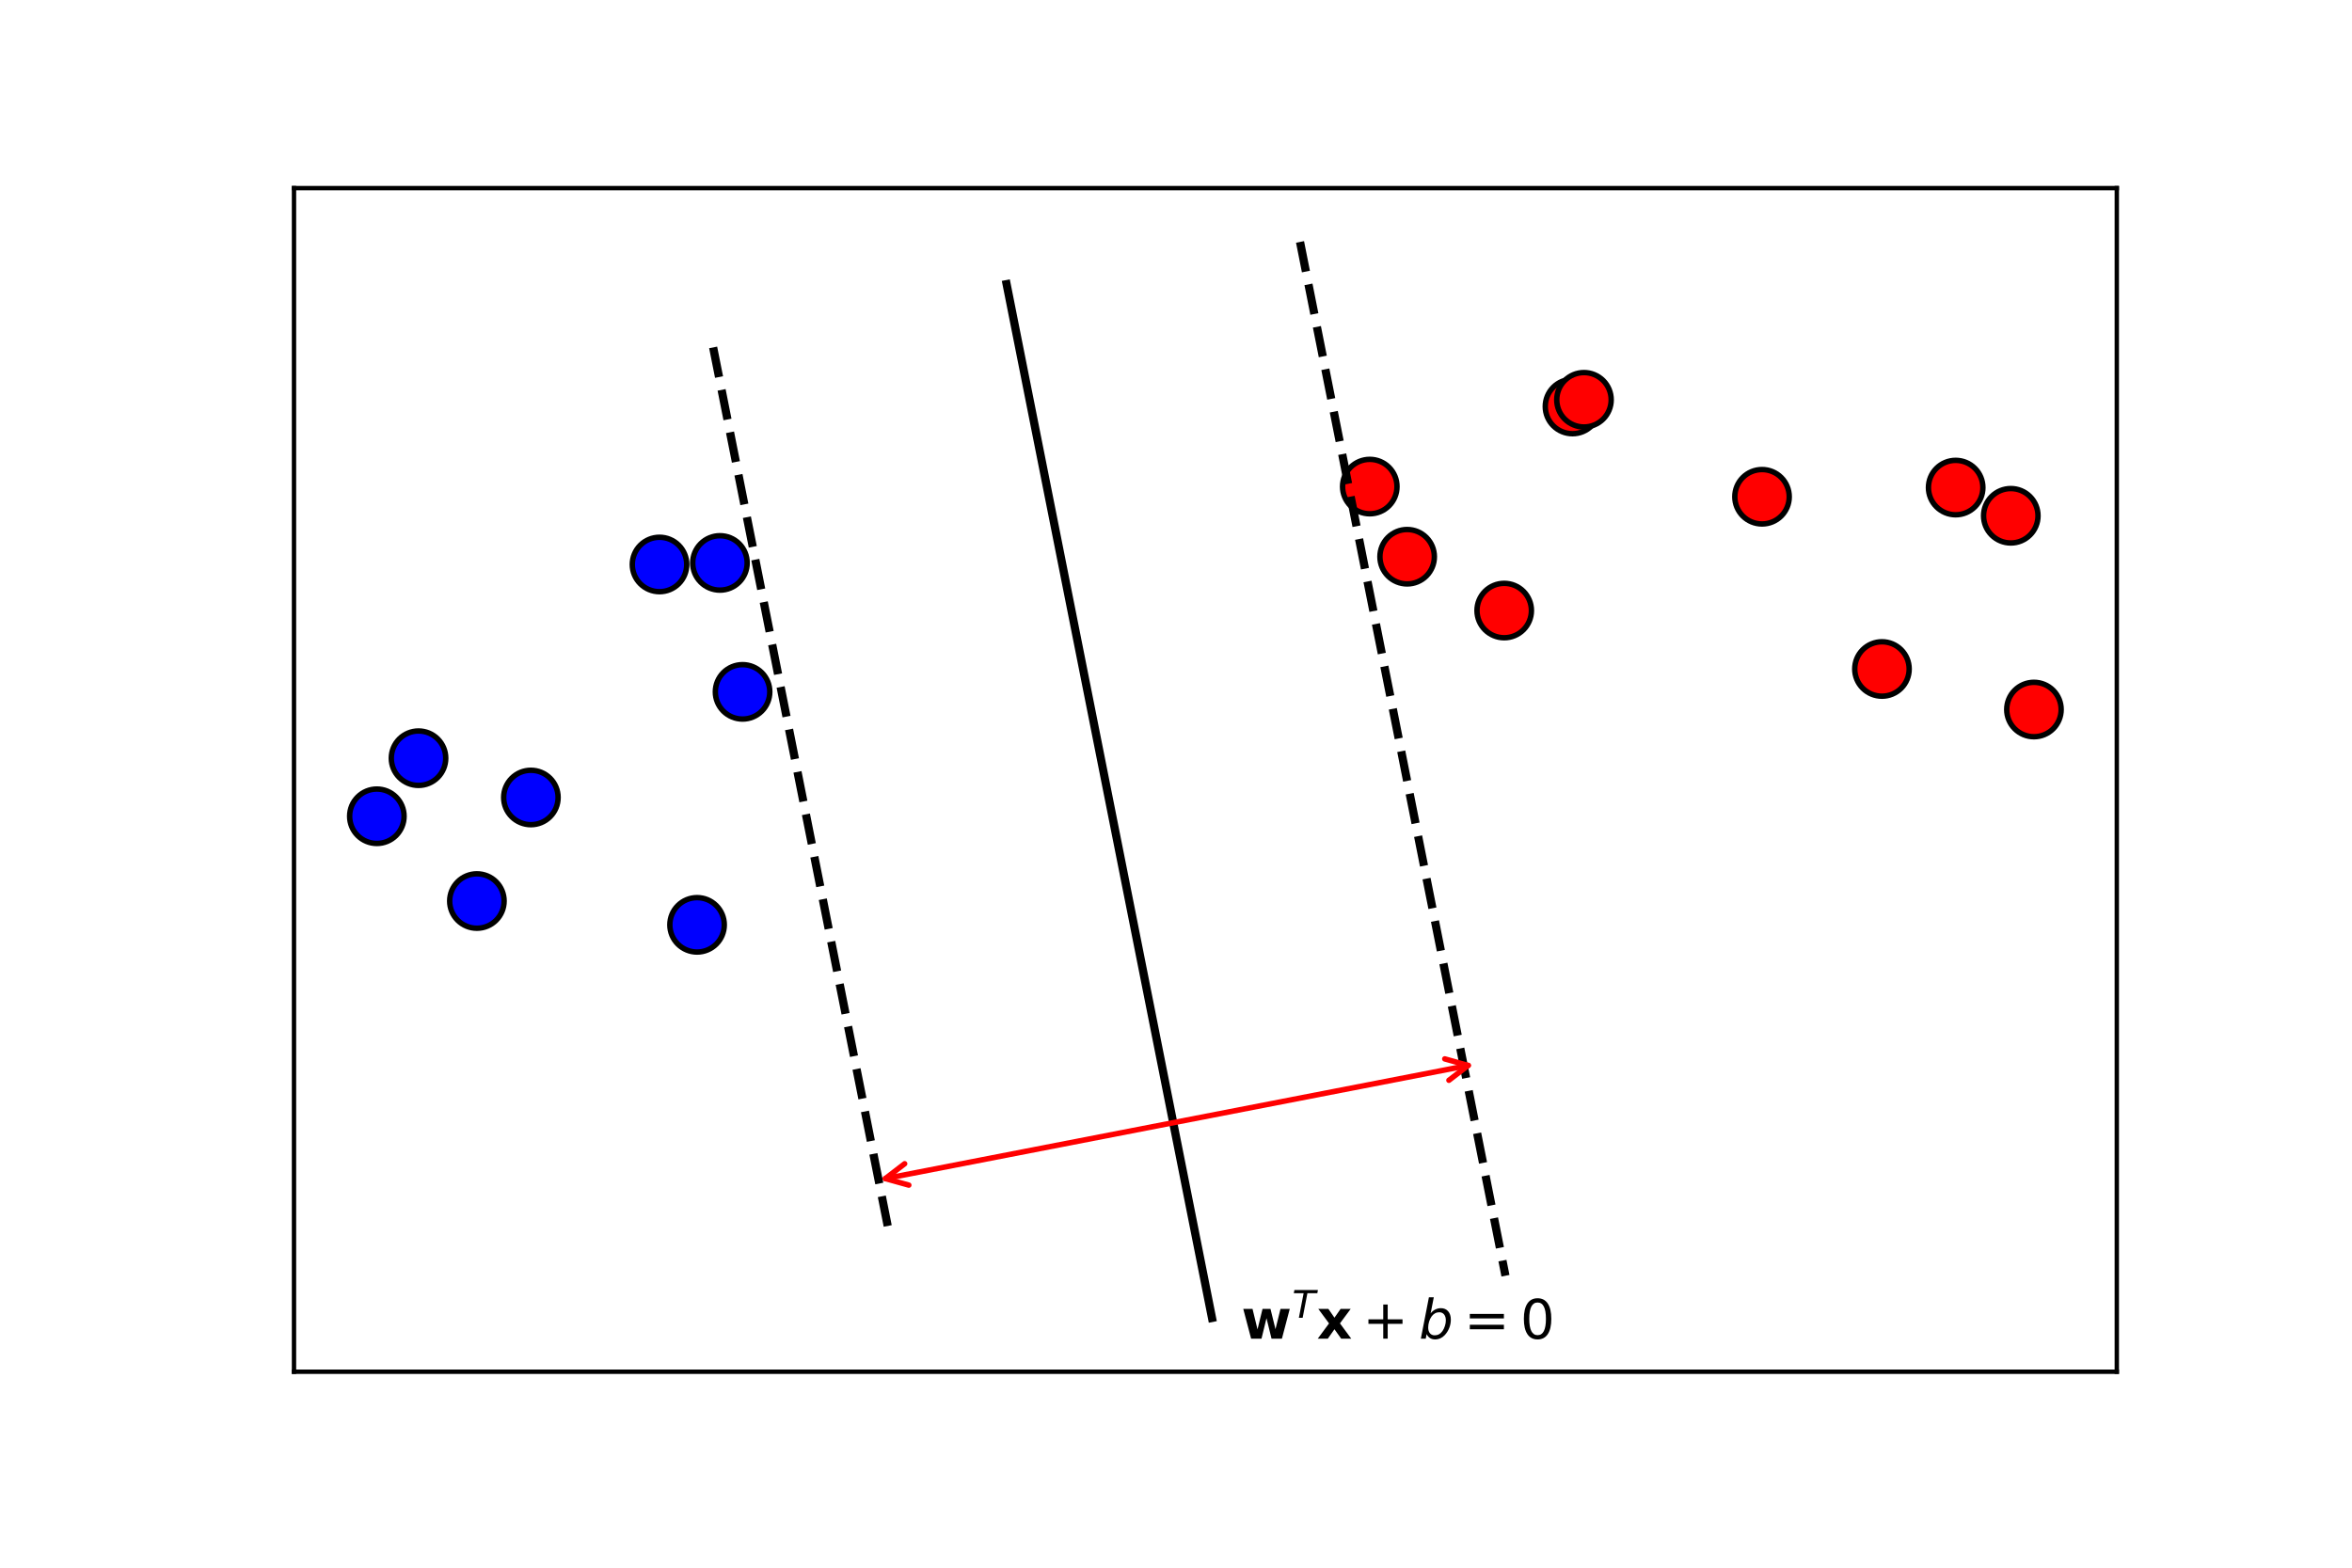 <svg height="288pt" viewBox="0 0 432 288" width="432pt" xmlns="http://www.w3.org/2000/svg" xmlns:xlink="http://www.w3.org/1999/xlink"><defs><style>*{stroke-linecap:butt;stroke-linejoin:round}</style></defs><g id="figure_1"><g id="patch_1"><path d="M0 288H432V0H0z" style="fill:#fff"/></g><g id="axes_1"><g id="patch_2"><path d="M54 252H388.8V34.56H54z" style="fill:#fff"/></g><g id="line2d_1"><defs><path d="M0 5C1.326 5 2.598 4.473 3.536 3.536 4.473 2.598 5 1.326 5 0 5-1.326 4.473-2.598 3.536-3.536 2.598-4.473 1.326-5 0-5-1.326-5-2.598-4.473-3.536-3.536-4.473-2.598-5-1.326-5 0-5 1.326-4.473 2.598-3.536 3.536-2.598 4.473-1.326 5 0 5z" id="m174c6870ca" style="stroke:#000"/></defs><g clip-path="url(#pe3d7909e4f)"><use style="fill:#00f;stroke:#000" x="69.218" xlink:href="#m174c6870ca" y="149.954"/><use style="fill:#00f;stroke:#000" x="128.033" xlink:href="#m174c6870ca" y="169.901"/><use style="fill:#00f;stroke:#000" x="121.135" xlink:href="#m174c6870ca" y="103.7"/><use style="fill:#00f;stroke:#000" x="87.593" xlink:href="#m174c6870ca" y="165.528"/><use style="fill:#00f;stroke:#000" x="76.871" xlink:href="#m174c6870ca" y="139.289"/><use style="fill:#00f;stroke:#000" x="97.51" xlink:href="#m174c6870ca" y="146.505"/><use style="fill:#00f;stroke:#000" x="136.388" xlink:href="#m174c6870ca" y="127.101"/><use style="fill:#00f;stroke:#000" x="132.234" xlink:href="#m174c6870ca" y="103.415"/></g></g><g id="line2d_2"><defs><path d="M0 5C1.326 5 2.598 4.473 3.536 3.536 4.473 2.598 5 1.326 5 0 5-1.326 4.473-2.598 3.536-3.536 2.598-4.473 1.326-5 0-5-1.326-5-2.598-4.473-3.536-3.536-4.473-2.598-5-1.326-5 0-5 1.326-4.473 2.598-3.536 3.536-2.598 4.473-1.326 5 0 5z" id="m08a39befc4" style="stroke:#000"/></defs><g clip-path="url(#pe3d7909e4f)"><use style="fill:red;stroke:#000" x="288.825" xlink:href="#m08a39befc4" y="74.678"/><use style="fill:red;stroke:#000" x="276.283" xlink:href="#m08a39befc4" y="112.164"/><use style="fill:red;stroke:#000" x="373.582" xlink:href="#m08a39befc4" y="130.346"/><use style="fill:red;stroke:#000" x="258.456" xlink:href="#m08a39befc4" y="102.275"/><use style="fill:red;stroke:#000" x="323.638" xlink:href="#m08a39befc4" y="91.259"/><use style="fill:red;stroke:#000" x="290.934" xlink:href="#m08a39befc4" y="73.443"/><use style="fill:red;stroke:#000" x="345.666" xlink:href="#m08a39befc4" y="122.899"/><use style="fill:red;stroke:#000" x="359.205" xlink:href="#m08a39befc4" y="89.571"/><use style="fill:red;stroke:#000" x="251.592" xlink:href="#m08a39befc4" y="89.388"/><use style="fill:red;stroke:#000" x="369.33" xlink:href="#m08a39befc4" y="94.753"/></g></g><g id="line2d_3"><path clip-path="url(#pe3d7909e4f)" d="M130.988 63.823 136.378 90.955 141.767 118.086 147.157 145.218 152.547 172.35 157.937 199.481 163.326 226.613" style="fill:none;stroke:#000;stroke-dasharray:5.55,2.4;stroke-dashoffset:0;stroke-width:1.5"/></g><g id="line2d_4"><path clip-path="url(#pe3d7909e4f)" d="M238.782 44.444 244.172 71.575 249.562 98.707 254.952 125.838 260.341 152.97 265.731 180.101 271.121 207.233 276.511 234.364" style="fill:none;stroke:#000;stroke-dasharray:5.55,2.4;stroke-dashoffset:0;stroke-width:1.5"/></g><g id="line2d_5"><path clip-path="url(#pe3d7909e4f)" d="M184.885 52.196 190.275 79.327 195.665 106.459 201.054 133.59 206.444 160.722 211.834 187.853 217.224 214.985 222.613 242.116" style="fill:none;stroke:#000;stroke-linecap:square;stroke-width:1.5"/></g><g id="patch_3"><path d="M54 252V34.56" style="fill:none;stroke:#000;stroke-linecap:square;stroke-linejoin:miter;stroke-width:.8"/></g><g id="patch_4"><path d="M388.8 252V34.56" style="fill:none;stroke:#000;stroke-linecap:square;stroke-linejoin:miter;stroke-width:.8"/></g><g id="patch_5"><path d="M54 252H388.8" style="fill:none;stroke:#000;stroke-linecap:square;stroke-linejoin:miter;stroke-width:.8"/></g><g id="patch_6"><path d="M54 34.56H388.8" style="fill:none;stroke:#000;stroke-linecap:square;stroke-linejoin:miter;stroke-width:.8"/></g><g id="text_1"><defs><path d="M3.516 54.688h17L29.688 17l9.234 37.688h14.594l9.188-37.297L71.922 54.688h17L74.516.0H55.422L46.188 37.594 37.016.0H17.922z" id="DejaVuSans-Bold-77"/><path d="M5.906 72.906H67.578l-1.562-8.312H39.984L27.484.0h-9.906l12.5 64.594H4.297z" id="DejaVuSans-Oblique-54"/><path d="M22.219 27.984 2.484 54.688H21L32.172 38.484 43.5 54.688H62.016L42.281 28.078 62.984.0h-18.5l-12.312 17.281L20.016.0h-18.5z" id="DejaVuSans-Bold-78"/><path d="M46 62.703V35.5H73.188V27.203H46V0H37.797V27.203H10.594V35.5H37.797V62.703z" id="DejaVuSans-2b"/><path d="M49.516 33.406q0 7.078-3.25 11.078-3.25 4-8.953 4-4.156.0-7.797-2.031Q25.875 44.438 23.188 40.578q-2.828-4.047-4.469-9.406-1.625-5.344-1.625-10.656.0-6.75 3.188-10.578 3.203-3.828 8.828-3.828 4.234.0 7.844 1.969 3.625 1.984 6.359 5.844 2.781 4 4.484 9.312 1.719 5.328 1.719 10.172zm-27.938 12.984Q24.906 50.875 29.906 53.438 34.906 56 40.375 56q8.406.0 13.359-5.672 4.953-5.656 4.953-15.312.0-7.922-2.906-15.344Q52.875 12.25 47.516 6.5 44 2.688 39.406.625q-4.594-2.047-9.625-2.047-5.312.0-9.219 2.438-3.906 2.453-6.359 7.281L12.594.0H3.609L18.406 75.984h8.984z" id="DejaVuSans-Oblique-62"/><path d="M10.594 45.406H73.188V37.203H10.594zm0-19.922H73.188V17.188H10.594z" id="DejaVuSans-3d"/><path d="M31.781 66.406q-7.609.0-11.453-7.5Q16.5 51.422 16.5 36.375q0-14.984 3.828-22.484 3.844-7.5 11.453-7.5 7.672.0 11.5 7.5 3.844 7.5 3.844 22.484.0 15.047-3.844 22.531-3.828 7.5-11.5 7.5zm0 7.812q12.266.0 18.734-9.703 6.469-9.688 6.469-28.141.0-18.406-6.469-28.109-6.469-9.688-18.734-9.688-12.25.0-18.719 9.688Q6.594 17.969 6.594 36.375q0 18.453 6.469 28.141 6.469 9.703 18.719 9.703z" id="DejaVuSans-30"/></defs><g transform="translate(228.003 245.992)scale(0.1 -0.1)"><use transform="translate(0 0.684)" xlink:href="#DejaVuSans-Bold-77"/><use transform="translate(93.34 38.966)scale(0.7)" xlink:href="#DejaVuSans-Oblique-54"/><use transform="translate(138.833 0.684)" xlink:href="#DejaVuSans-Bold-78"/><use transform="translate(222.817 0.684)" xlink:href="#DejaVuSans-2b"/><use transform="translate(326.089 0.684)" xlink:href="#DejaVuSans-Oblique-62"/><use transform="translate(409.048 0.684)" xlink:href="#DejaVuSans-3d"/><use transform="translate(512.319 0.684)" xlink:href="#DejaVuSans-30"/></g></g><g id="patch_7"><path d="M269.675 195.731Q216.146 206.124 162.616 216.518" style="fill:none;stroke:red;stroke-linecap:round"/><path d="M265.367 194.53 269.675 195.731 266.129 198.457" style="fill:none;stroke:red;stroke-linecap:round"/><path d="M166.924 217.719 162.616 216.518 166.162 213.792" style="fill:none;stroke:red;stroke-linecap:round"/></g></g></g><defs><clipPath id="pe3d7909e4f"><path d="M54 34.56h334.8V252H54z"/></clipPath></defs></svg>